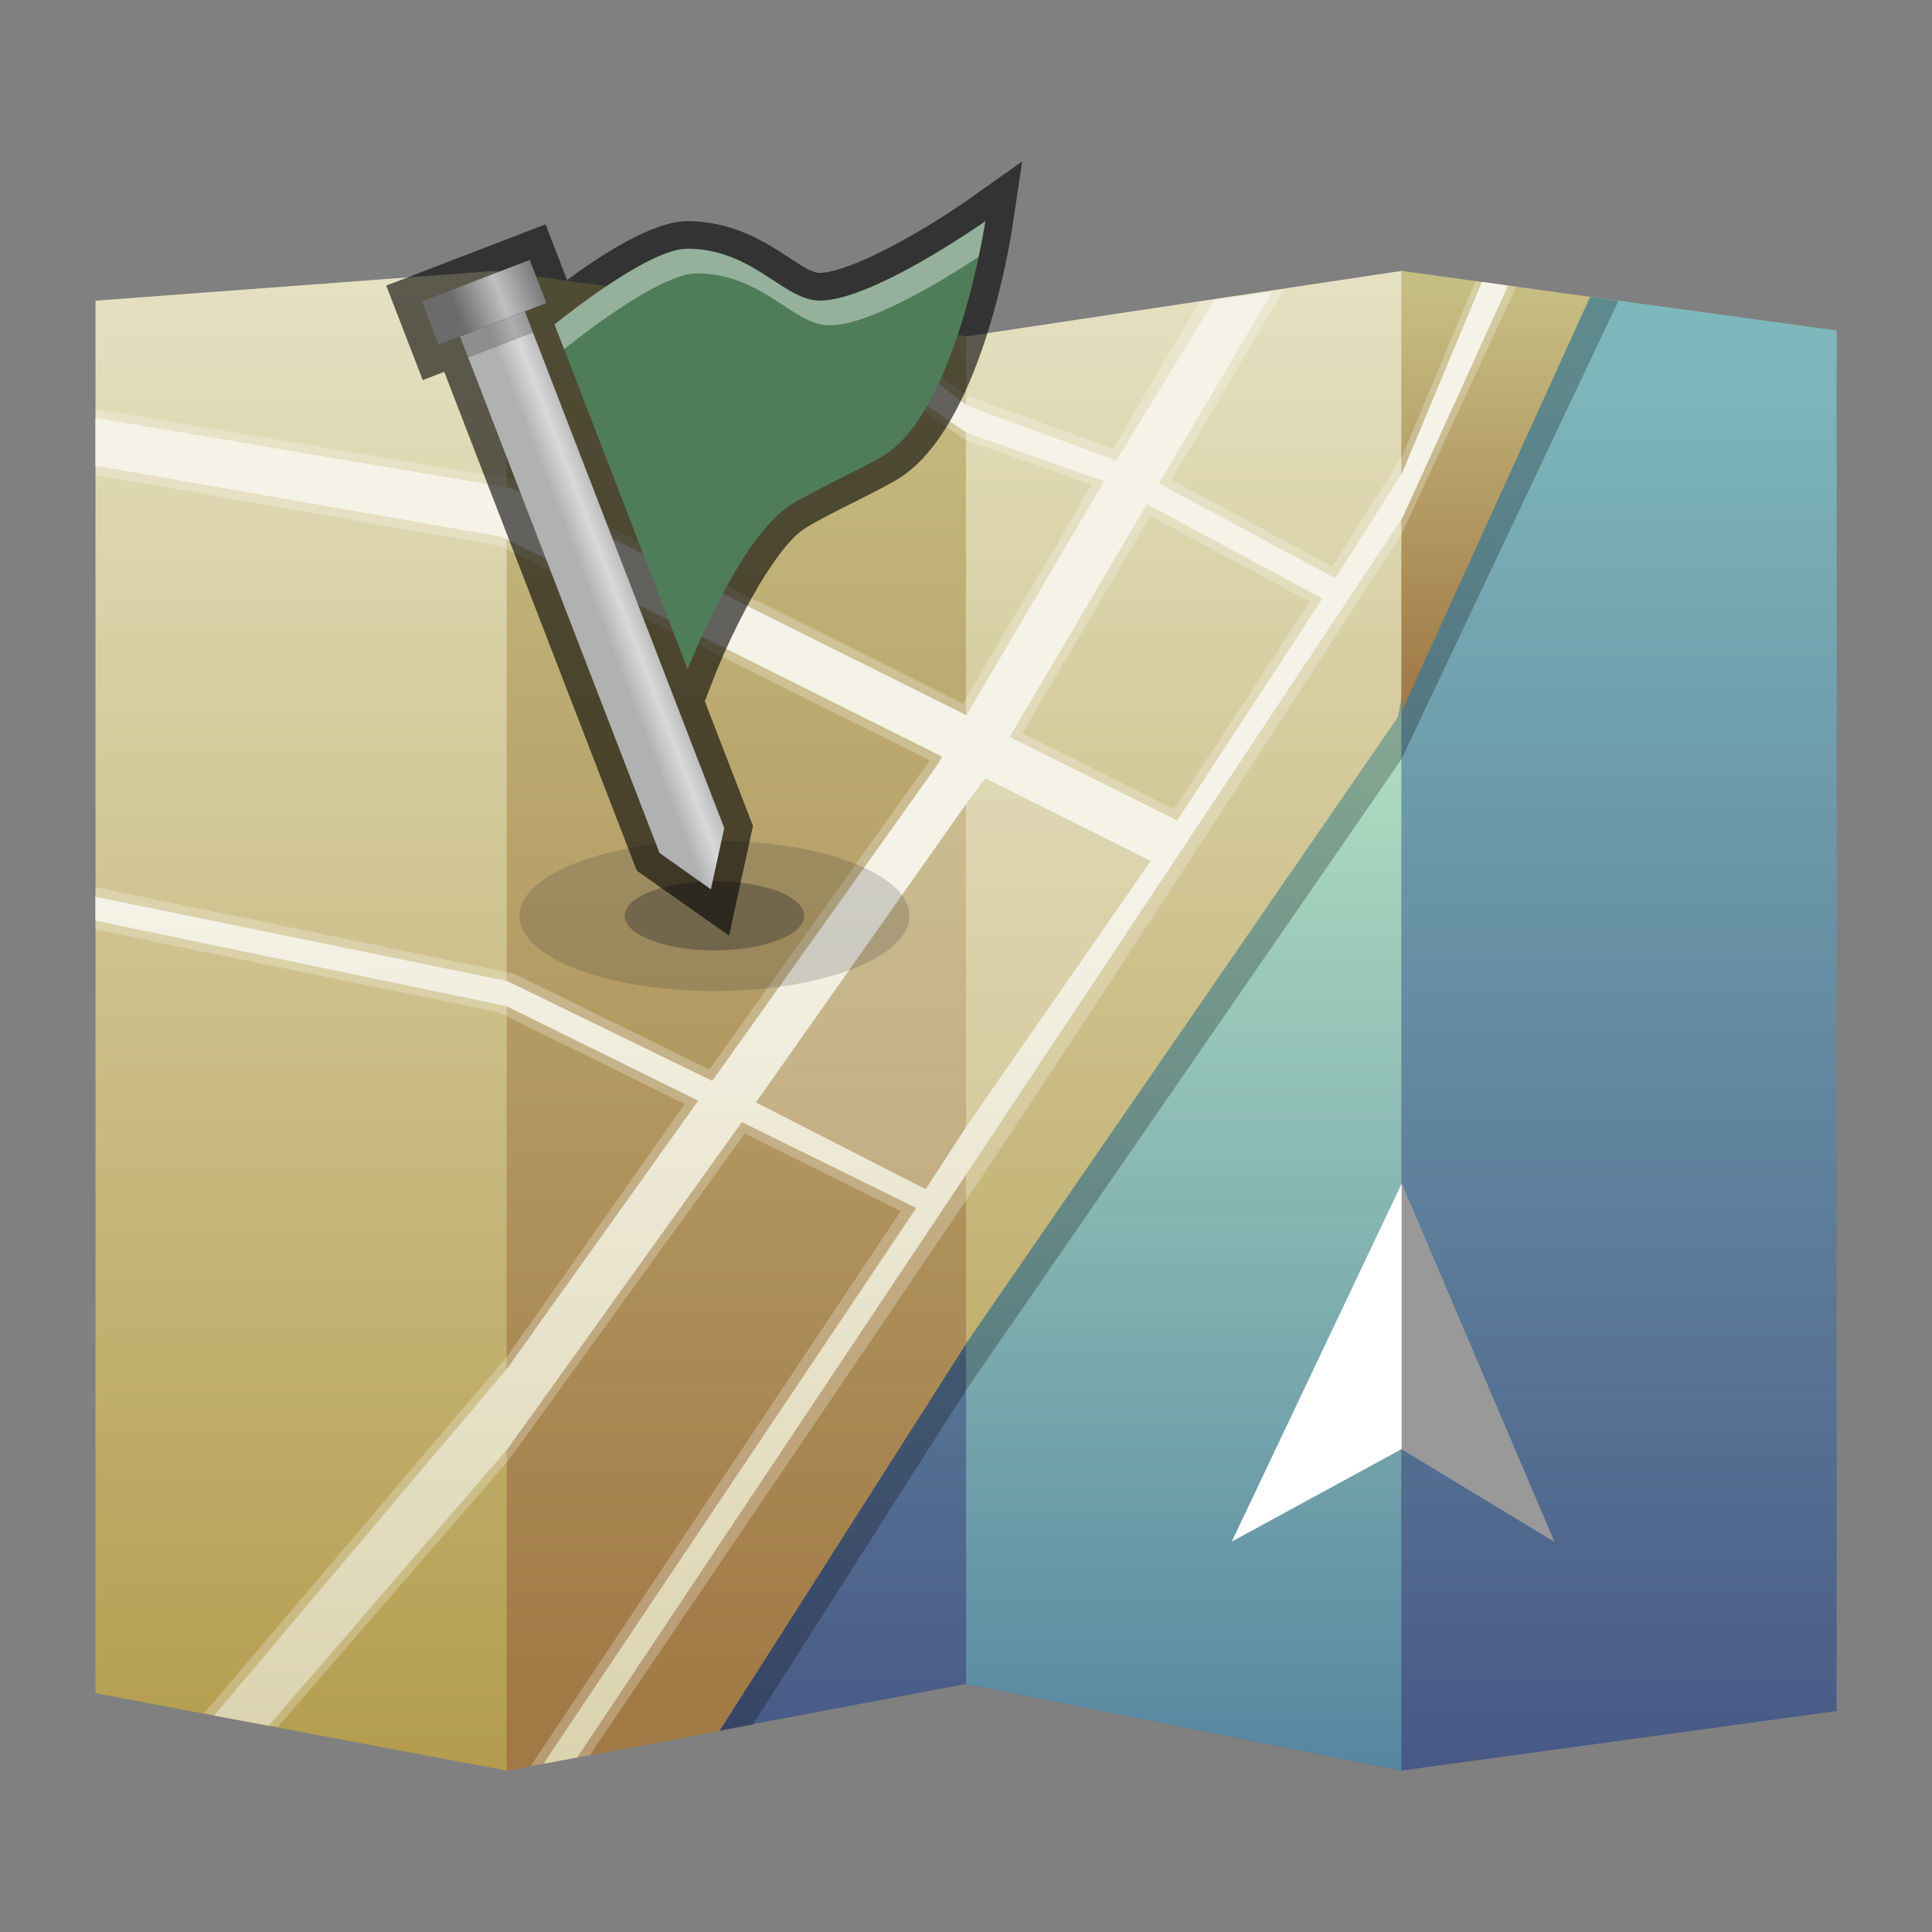 <?xml version="1.0" encoding="UTF-8"?>
<!DOCTYPE svg PUBLIC "-//W3C//DTD SVG 1.1 Tiny//EN" "http://www.w3.org/Graphics/SVG/1.1/DTD/svg11-tiny.dtd">
<svg baseProfile="tiny" height="60" viewBox="0 0 60 60" width="60" xmlns="http://www.w3.org/2000/svg" xmlns:xlink="http://www.w3.org/1999/xlink">
<rect x="0" y="0" width="60" height="60" fill="#808080" stroke="none"/>
<g>
<rect fill="none" height="60" width="60"/>
<linearGradient gradientTransform="matrix(1 0 0 1 -200.5 -1768.5)" gradientUnits="userSpaceOnUse" id="SVGID_1_" x1="240.162" x2="240.162" y1="1779.404" y2="1824.614">
<stop offset="0" style="stop-color:#7EB8BC"/>
<stop offset="1" style="stop-color:#465684"/>
</linearGradient>
<polygon fill="url(#SVGID_1_)" points="49.361,9.213 57.039,10.264 57.039,53.138 43.52,54.988 30.002,52.297 22.284,53.751 "/>
<linearGradient gradientTransform="matrix(1 0 0 1 -200.5 -1768.5)" gradientUnits="userSpaceOnUse" id="SVGID_2_" x1="237.262" x2="237.262" y1="1791.29" y2="1823.778">
<stop offset="0" style="stop-color:#B0DDC1"/>
<stop offset="1" style="stop-color:#5586A0"/>
</linearGradient>
<polygon fill="url(#SVGID_2_)" points="43.52,21.685 43.52,54.988 30.002,52.297 30.002,41.25 "/>
<polygon fill-opacity="0.25" points="50.26,9.347 43.52,23.584 30.002,43.172 23.378,53.564 20.226,54.149   47.881,9.016 " stroke-opacity="0.25"/>
<linearGradient gradientTransform="matrix(1 0 0 1 -200.5 -1768.5)" gradientUnits="userSpaceOnUse" id="SVGID_3_" x1="224.725" x2="224.725" y1="1777.306" y2="1823.472">
<stop offset="0" style="stop-color:#E4E0C1"/>
<stop offset="1" style="stop-color:#B39C4D"/>
</linearGradient>
<polygon fill="url(#SVGID_3_)" points="45.482,11.152 43.414,22.27 30.002,41.725 22.334,53.759 15.733,54.988 2.966,52.584   2.966,9.338 15.358,8.413 30.002,10.446 43.52,8.413 "/>
<linearGradient gradientTransform="matrix(1 0 0 1 -200.5 -1768.5)" gradientUnits="userSpaceOnUse" id="SVGID_4_" x1="223.367" x2="223.367" y1="1821.597" y2="1778.483">
<stop offset="0" style="stop-color:#A17945"/>
<stop offset="1" style="stop-color:#C6BD82"/>
</linearGradient>
<polygon fill="url(#SVGID_4_)" points="30.002,10.446 30.002,41.725 22.334,53.759 15.733,54.988 15.733,8.466 "/>
<linearGradient gradientTransform="matrix(1 0 0 1 -200.5 -1768.5)" gradientUnits="userSpaceOnUse" id="SVGID_5_" x1="246.951" x2="246.951" y1="1790.32" y2="1777.672">
<stop offset="0" style="stop-color:#A17945"/>
<stop offset="1" style="stop-color:#C6BD82"/>
</linearGradient>
<polygon fill="url(#SVGID_5_)" points="43.52,8.413 43.52,22.115 49.383,9.217 "/>
<path d="M16.483,54.842l11.49-17.231l-4.842-2.408l-7.341,10.153  l-7.165,8.278l-2.291-0.423l9.408-11.076l5.523-7.851l-5.782-2.847L2.966,28.87v-1.32l12.995,2.686l6.069,2.979l6.841-9.601  l-13.34-6.657L2.966,14.749v-2.042l12.971,2.171l13.968,6.972l4.002-6.801l-3.909-1.375l-5.803-4.013l2.769,0.382l3.052,2.232  l4.547,1.656l2.688-4.564L39.88,8.99l-3.501,5.915l4.996,2.688l2.188-3.465l2.255-5.396l1.271,0.173l-3.554,7.663  c0,0-8.687,13.462-13.519,20.691L18.318,54.506L16.483,54.842z M28.84,36.606l-4.9-2.489l6.734-9.471l4.502,2.188L28.84,36.606z   M31.749,22.77l4.711,2.353l4.219-6.434l-4.955-2.665L31.749,22.77L31.749,22.77z" fill="#FFFFFF" fill-opacity="0.25" stroke-opacity="0.25"/>
<linearGradient gradientTransform="matrix(1 0 0 1 -200.5 -1768.5)" gradientUnits="userSpaceOnUse" id="SVGID_6_" x1="225.397" x2="225.397" y1="1823.044" y2="1789.255">
<stop offset="0" style="stop-color:#DBD3AE"/>
<stop offset="0.81" style="stop-color:#F5F3E8"/>
<stop offset="1" style="stop-color:#F5F3E8"/>
</linearGradient>
<path d="M46.023,8.754l-2.476,5.931c0,0-1.334,2.112-2.077,3.276l-5.482-2.949l3.524-5.947l-1.787,0.241  l-3.056,4.998l-4.625-1.697l-3.417-2.63l-2.114-0.292l5.51,3.755l4.268,1.503l-4.276,7.272l-14.135-7.055L2.966,12.979v1.483  l12.621,2.208l13.674,6.826l-0.164,0.277l-6.977,9.795l-6.365-3.099L2.961,27.85l0.005,0.742l12.754,2.651l5.965,2.939l-5.926,8.307  l-9.111,10.79l1.693,0.316l7.417-8.591l7.281-10.156l5.416,2.667L16.876,54.777l1.051-0.198l12.09-18.127l13.55-20.397l3.266-7.185  L46.023,8.754z M30.012,34.986l-1.265,1.946l-5.27-2.696l6.605-9.38l0.519-0.685l5.139,2.564L30.012,34.986z M36.559,25.482  l-5.202-2.598l4.261-7.232l5.453,2.936L36.559,25.482z" fill="url(#SVGID_6_)"/>
<polygon fill="#FFFFFF" points="38.253,47.876 43.529,36.76 48.269,47.876 43.529,45.003 "/>
<polygon fill-opacity="0.4" points="48.269,47.876 43.529,36.76 43.529,45.003 " stroke-opacity="0.4"/>
<ellipse cx="22.188" cy="28.443" fill="#333333" fill-opacity="0.2" rx="6.056" ry="2.335" stroke-opacity="0.2"/>
<path d="M24.975,28.442c0,0.592-1.25,1.073-2.786,1.073  c-1.536,0-2.787-0.482-2.787-1.073c0-0.596,1.25-1.076,2.787-1.076C23.724,27.367,24.975,27.847,24.975,28.442z" fill="#333333" fill-opacity="0.4" stroke-opacity="0.4"/>
<path d="M30.108,6.172c-1.354,0.957-3.687,2.304-4.689,2.304c-0.001,0-0.001,0-0.003,0  c-0.229-0.027-0.567-0.25-0.927-0.485c-0.718-0.468-1.704-1.113-3.139-1.124c-1.059,0-2.665,1.035-3.74,1.829l-0.667-1.729  L11.995,8.87l1.134,2.934l0.667-0.256l5.98,15.49l2.866,2.022l0.742-3.411l-1.496-3.874l0.268-0.689  c0.55-1.418,1.795-3.936,2.793-4.645c0.263-0.185,0.994-0.554,1.581-0.849c0.595-0.301,1.11-0.558,1.413-0.751  c2.499-1.603,3.411-7.21,3.505-7.845l0.296-1.983L30.108,6.172z" fill-opacity="0.6" stroke-opacity="0.6"/>
<linearGradient gradientTransform="matrix(0.933 -0.36 -0.36 -0.933 -489.462 -2117.603)" gradientUnits="userSpaceOnUse" id="SVGID_7_" x1="-293.037" x2="-295.17" y1="-2176.267" y2="-2176.267">
<stop offset="0" style="stop-color:#8D8E8E"/>
<stop offset="0.65" style="stop-color:#D9D9D9"/>
<stop offset="1" style="stop-color:#B0B2B1"/>
</linearGradient>
<polygon fill="url(#SVGID_7_)" points="14.286,10.442 16.297,9.666 22.493,25.715 22.077,27.618 20.482,26.49 "/>
<linearGradient gradientTransform="matrix(0.933 -0.36 -0.36 -0.933 -489.462 -2117.603)" gradientUnits="userSpaceOnUse" id="SVGID_8_" x1="-292.356" x2="-295.887" y1="-2166.138" y2="-2166.138">
<stop offset="0" style="stop-color:#4F4F4F"/>
<stop offset="0.59" style="stop-color:#BFBFBF"/>
<stop offset="1" style="stop-color:#6B6B6B"/>
</linearGradient>
<polygon fill="url(#SVGID_8_)" points="13.103,9.361 16.452,8.072 16.968,9.411 13.619,10.699 "/>
<rect fill-opacity="0.2" height="0.717" stroke-opacity="0.2" transform="matrix(-0.933 0.36 -0.36 -0.933 33.548 14.526)" width="2.155" x="14.343" y="10.032"/>
<path d="M17.225,10.08c0,0,2.878-2.366,4.131-2.354c1.958,0.013,2.896,1.477,3.959,1.601  c1.55,0.183,5.289-2.455,5.289-2.455s-0.877,5.81-3.122,7.253c-0.59,0.375-2.456,1.218-3.026,1.624  c-1.583,1.123-3.099,5.035-3.099,5.035L17.225,10.08z" fill="#4F7D5A"/>
<path d="M21.652,8.488c1.958,0.018,2.897,1.48,3.958,1.605  c1.2,0.139,3.708-1.408,4.78-2.114c0.14-0.665,0.209-1.11,0.209-1.11s-3.739,2.638-5.29,2.455c-1.059-0.124-1.999-1.588-3.957-1.602  c-1.252-0.009-4.13,2.355-4.13,2.355l0.297,0.768C17.521,10.848,20.398,8.48,21.652,8.488z" fill="#FFFFFF" fill-opacity="0.4" stroke-opacity="0.4"/>
</g>
</svg>
